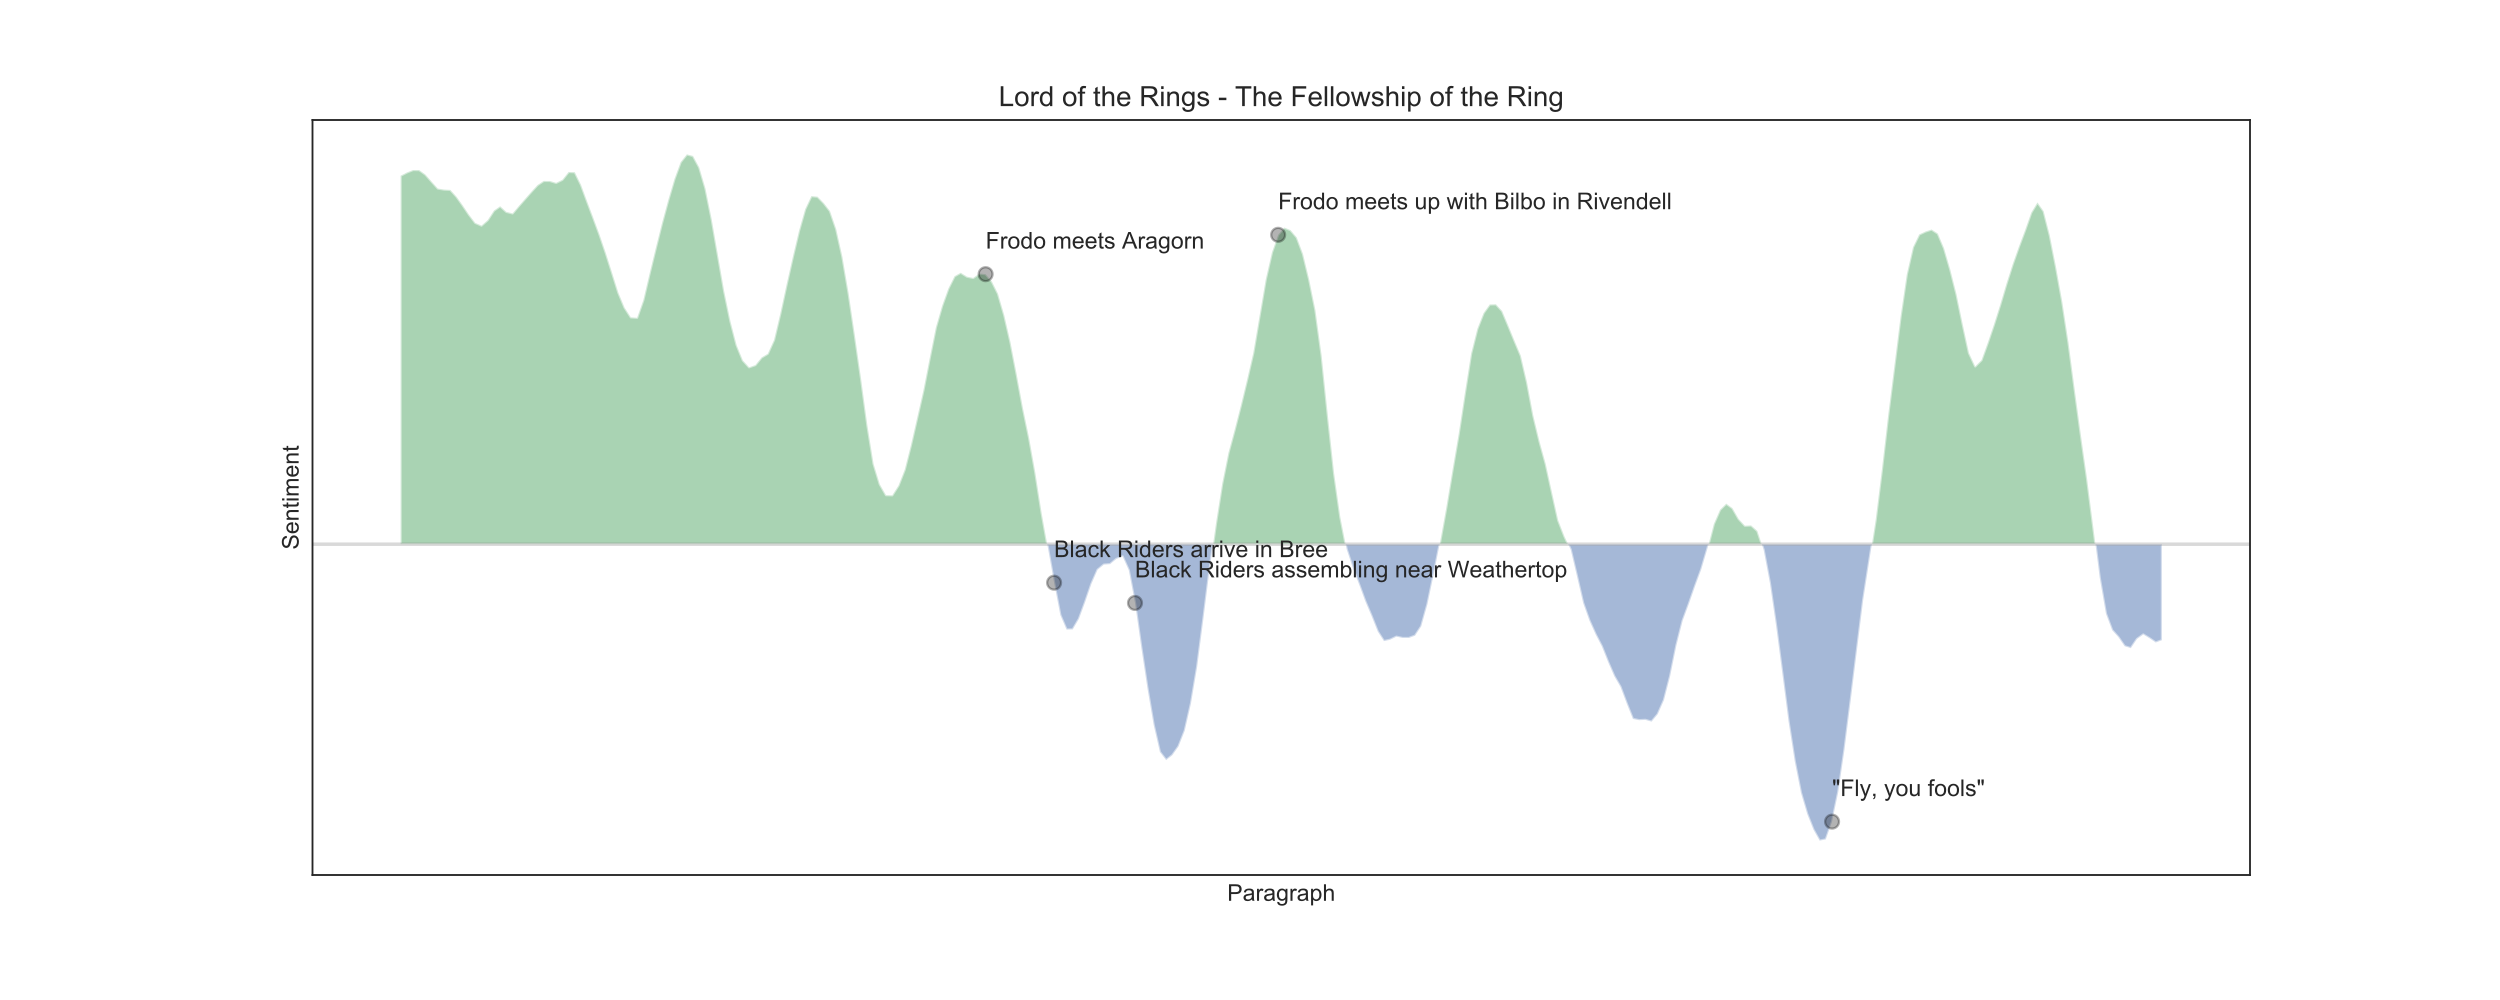 <?xml version="1.0" encoding="utf-8" standalone="no"?>
<!DOCTYPE svg PUBLIC "-//W3C//DTD SVG 1.1//EN"
  "http://www.w3.org/Graphics/SVG/1.1/DTD/svg11.dtd">
<!-- Created with matplotlib (https://matplotlib.org/) -->
<svg height="432pt" version="1.1" viewBox="0 0 1080 432" width="1080pt" xmlns="http://www.w3.org/2000/svg" xmlns:xlink="http://www.w3.org/1999/xlink">
 <defs>
  <style type="text/css">
*{stroke-linecap:butt;stroke-linejoin:round;white-space:pre;}
  </style>
 </defs>
 <g id="figure_1">
  <g id="patch_1">
   <path d="M 0 432 
L 1080 432 
L 1080 0 
L 0 0 
z
" style="fill:#ffffff;"/>
  </g>
  <g id="axes_1">
   <g id="patch_2">
    <path d="M 135 378 
L 972 378 
L 972 51.84 
L 135 51.84 
z
" style="fill:#ffffff;"/>
   </g>
   <g id="matplotlib.axis_1">
    <g id="text_1">
     <!-- Paragraph -->
     <defs>
      <path d="M 7.719 0 
L 7.719 71.578 
L 34.719 71.578 
Q 41.844 71.578 45.609 70.906 
Q 50.875 70.016 54.438 67.547 
Q 58.016 65.094 60.188 60.641 
Q 62.359 56.203 62.359 50.875 
Q 62.359 41.75 56.547 35.422 
Q 50.734 29.109 35.547 29.109 
L 17.188 29.109 
L 17.188 0 
z
M 17.188 37.547 
L 35.688 37.547 
Q 44.875 37.547 48.734 40.969 
Q 52.594 44.391 52.594 50.594 
Q 52.594 55.078 50.312 58.266 
Q 48.047 61.469 44.344 62.5 
Q 41.938 63.141 35.5 63.141 
L 17.188 63.141 
z
" id="ArialMT-80"/>
      <path d="M 40.438 6.391 
Q 35.547 2.25 31.031 0.531 
Q 26.516 -1.172 21.344 -1.172 
Q 12.797 -1.172 8.203 3 
Q 3.609 7.172 3.609 13.672 
Q 3.609 17.484 5.344 20.625 
Q 7.078 23.781 9.891 25.688 
Q 12.703 27.594 16.219 28.562 
Q 18.797 29.25 24.031 29.891 
Q 34.672 31.156 39.703 32.906 
Q 39.75 34.719 39.75 35.203 
Q 39.75 40.578 37.25 42.781 
Q 33.891 45.75 27.25 45.75 
Q 21.047 45.75 18.094 43.578 
Q 15.141 41.406 13.719 35.891 
L 5.125 37.062 
Q 6.297 42.578 8.984 45.969 
Q 11.672 49.359 16.75 51.188 
Q 21.828 53.031 28.516 53.031 
Q 35.156 53.031 39.297 51.469 
Q 43.453 49.906 45.406 47.531 
Q 47.359 45.172 48.141 41.547 
Q 48.578 39.312 48.578 33.453 
L 48.578 21.734 
Q 48.578 9.469 49.141 6.219 
Q 49.703 2.984 51.375 0 
L 42.188 0 
Q 40.828 2.734 40.438 6.391 
z
M 39.703 26.031 
Q 34.906 24.078 25.344 22.703 
Q 19.922 21.922 17.672 20.938 
Q 15.438 19.969 14.203 18.094 
Q 12.984 16.219 12.984 13.922 
Q 12.984 10.406 15.641 8.062 
Q 18.312 5.719 23.438 5.719 
Q 28.516 5.719 32.469 7.938 
Q 36.422 10.156 38.281 14.016 
Q 39.703 17 39.703 22.797 
z
" id="ArialMT-97"/>
      <path d="M 6.5 0 
L 6.5 51.859 
L 14.406 51.859 
L 14.406 44 
Q 17.438 49.516 20 51.266 
Q 22.562 53.031 25.641 53.031 
Q 30.078 53.031 34.672 50.203 
L 31.641 42.047 
Q 28.422 43.953 25.203 43.953 
Q 22.312 43.953 20.016 42.219 
Q 17.719 40.484 16.75 37.406 
Q 15.281 32.719 15.281 27.156 
L 15.281 0 
z
" id="ArialMT-114"/>
      <path d="M 4.984 -4.297 
L 13.531 -5.562 
Q 14.062 -9.516 16.5 -11.328 
Q 19.781 -13.766 25.438 -13.766 
Q 31.547 -13.766 34.859 -11.328 
Q 38.188 -8.891 39.359 -4.5 
Q 40.047 -1.812 39.984 6.781 
Q 34.234 0 25.641 0 
Q 14.938 0 9.078 7.719 
Q 3.219 15.438 3.219 26.219 
Q 3.219 33.641 5.906 39.906 
Q 8.594 46.188 13.688 49.609 
Q 18.797 53.031 25.688 53.031 
Q 34.859 53.031 40.828 45.609 
L 40.828 51.859 
L 48.922 51.859 
L 48.922 7.031 
Q 48.922 -5.078 46.453 -10.125 
Q 44 -15.188 38.641 -18.109 
Q 33.297 -21.047 25.484 -21.047 
Q 16.219 -21.047 10.5 -16.875 
Q 4.781 -12.703 4.984 -4.297 
z
M 12.25 26.859 
Q 12.25 16.656 16.297 11.969 
Q 20.359 7.281 26.469 7.281 
Q 32.516 7.281 36.609 11.938 
Q 40.719 16.609 40.719 26.562 
Q 40.719 36.078 36.5 40.906 
Q 32.281 45.75 26.312 45.75 
Q 20.453 45.75 16.344 40.984 
Q 12.25 36.234 12.25 26.859 
z
" id="ArialMT-103"/>
      <path d="M 6.594 -19.875 
L 6.594 51.859 
L 14.594 51.859 
L 14.594 45.125 
Q 17.438 49.078 21 51.047 
Q 24.562 53.031 29.641 53.031 
Q 36.281 53.031 41.359 49.609 
Q 46.438 46.188 49.016 39.953 
Q 51.609 33.734 51.609 26.312 
Q 51.609 18.359 48.75 11.984 
Q 45.906 5.609 40.453 2.219 
Q 35.016 -1.172 29 -1.172 
Q 24.609 -1.172 21.109 0.688 
Q 17.625 2.547 15.375 5.375 
L 15.375 -19.875 
z
M 14.547 25.641 
Q 14.547 15.625 18.594 10.844 
Q 22.656 6.062 28.422 6.062 
Q 34.281 6.062 38.453 11.016 
Q 42.625 15.969 42.625 26.375 
Q 42.625 36.281 38.547 41.203 
Q 34.469 46.141 28.812 46.141 
Q 23.188 46.141 18.859 40.891 
Q 14.547 35.641 14.547 25.641 
z
" id="ArialMT-112"/>
      <path d="M 6.594 0 
L 6.594 71.578 
L 15.375 71.578 
L 15.375 45.906 
Q 21.531 53.031 30.906 53.031 
Q 36.672 53.031 40.922 50.75 
Q 45.172 48.484 47 44.484 
Q 48.828 40.484 48.828 32.859 
L 48.828 0 
L 40.047 0 
L 40.047 32.859 
Q 40.047 39.453 37.188 42.453 
Q 34.328 45.453 29.109 45.453 
Q 25.203 45.453 21.75 43.422 
Q 18.312 41.406 16.844 37.938 
Q 15.375 34.469 15.375 28.375 
L 15.375 0 
z
" id="ArialMT-104"/>
     </defs>
     <g style="fill:#262626;" transform="translate(530.152 389.158)scale(0.1 -0.1)">
      <use xlink:href="#ArialMT-80"/>
      <use x="66.699" xlink:href="#ArialMT-97"/>
      <use x="122.314" xlink:href="#ArialMT-114"/>
      <use x="155.615" xlink:href="#ArialMT-97"/>
      <use x="211.23" xlink:href="#ArialMT-103"/>
      <use x="266.846" xlink:href="#ArialMT-114"/>
      <use x="300.146" xlink:href="#ArialMT-97"/>
      <use x="355.762" xlink:href="#ArialMT-112"/>
      <use x="411.377" xlink:href="#ArialMT-104"/>
     </g>
    </g>
   </g>
   <g id="matplotlib.axis_2">
    <g id="text_2">
     <!-- Sentiment -->
     <defs>
      <path d="M 4.5 23 
L 13.422 23.781 
Q 14.062 18.406 16.375 14.969 
Q 18.703 11.531 23.578 9.406 
Q 28.469 7.281 34.578 7.281 
Q 39.984 7.281 44.141 8.891 
Q 48.297 10.5 50.312 13.297 
Q 52.344 16.109 52.344 19.438 
Q 52.344 22.797 50.391 25.312 
Q 48.438 27.828 43.953 29.547 
Q 41.062 30.672 31.203 33.031 
Q 21.344 35.406 17.391 37.5 
Q 12.25 40.188 9.734 44.156 
Q 7.234 48.141 7.234 53.078 
Q 7.234 58.5 10.297 63.203 
Q 13.375 67.922 19.281 70.359 
Q 25.203 72.797 32.422 72.797 
Q 40.375 72.797 46.453 70.234 
Q 52.547 67.672 55.812 62.688 
Q 59.078 57.719 59.328 51.422 
L 50.25 50.734 
Q 49.516 57.516 45.281 60.984 
Q 41.062 64.453 32.812 64.453 
Q 24.219 64.453 20.281 61.297 
Q 16.359 58.156 16.359 53.719 
Q 16.359 49.859 19.141 47.359 
Q 21.875 44.875 33.422 42.266 
Q 44.969 39.656 49.266 37.703 
Q 55.516 34.812 58.484 30.391 
Q 61.469 25.984 61.469 20.219 
Q 61.469 14.5 58.203 9.438 
Q 54.938 4.391 48.797 1.578 
Q 42.672 -1.219 35.016 -1.219 
Q 25.297 -1.219 18.719 1.609 
Q 12.156 4.438 8.422 10.125 
Q 4.688 15.828 4.5 23 
z
" id="ArialMT-83"/>
      <path d="M 42.094 16.703 
L 51.172 15.578 
Q 49.031 7.625 43.219 3.219 
Q 37.406 -1.172 28.375 -1.172 
Q 17 -1.172 10.328 5.828 
Q 3.656 12.844 3.656 25.484 
Q 3.656 38.578 10.391 45.797 
Q 17.141 53.031 27.875 53.031 
Q 38.281 53.031 44.875 45.953 
Q 51.469 38.875 51.469 26.031 
Q 51.469 25.25 51.422 23.688 
L 12.75 23.688 
Q 13.234 15.141 17.578 10.594 
Q 21.922 6.062 28.422 6.062 
Q 33.25 6.062 36.672 8.594 
Q 40.094 11.141 42.094 16.703 
z
M 13.234 30.906 
L 42.188 30.906 
Q 41.609 37.453 38.875 40.719 
Q 34.672 45.797 27.984 45.797 
Q 21.922 45.797 17.797 41.75 
Q 13.672 37.703 13.234 30.906 
z
" id="ArialMT-101"/>
      <path d="M 6.594 0 
L 6.594 51.859 
L 14.5 51.859 
L 14.5 44.484 
Q 20.219 53.031 31 53.031 
Q 35.688 53.031 39.625 51.344 
Q 43.562 49.656 45.516 46.922 
Q 47.469 44.188 48.25 40.438 
Q 48.734 37.984 48.734 31.891 
L 48.734 0 
L 39.938 0 
L 39.938 31.547 
Q 39.938 36.922 38.906 39.578 
Q 37.891 42.234 35.281 43.812 
Q 32.672 45.406 29.156 45.406 
Q 23.531 45.406 19.453 41.844 
Q 15.375 38.281 15.375 28.328 
L 15.375 0 
z
" id="ArialMT-110"/>
      <path d="M 25.781 7.859 
L 27.047 0.094 
Q 23.344 -0.688 20.406 -0.688 
Q 15.625 -0.688 12.984 0.828 
Q 10.359 2.344 9.281 4.812 
Q 8.203 7.281 8.203 15.188 
L 8.203 45.016 
L 1.766 45.016 
L 1.766 51.859 
L 8.203 51.859 
L 8.203 64.703 
L 16.938 69.969 
L 16.938 51.859 
L 25.781 51.859 
L 25.781 45.016 
L 16.938 45.016 
L 16.938 14.703 
Q 16.938 10.938 17.406 9.859 
Q 17.875 8.797 18.922 8.156 
Q 19.969 7.516 21.922 7.516 
Q 23.391 7.516 25.781 7.859 
z
" id="ArialMT-116"/>
      <path d="M 6.641 61.469 
L 6.641 71.578 
L 15.438 71.578 
L 15.438 61.469 
z
M 6.641 0 
L 6.641 51.859 
L 15.438 51.859 
L 15.438 0 
z
" id="ArialMT-105"/>
      <path d="M 6.594 0 
L 6.594 51.859 
L 14.453 51.859 
L 14.453 44.578 
Q 16.891 48.391 20.938 50.703 
Q 25 53.031 30.172 53.031 
Q 35.938 53.031 39.625 50.641 
Q 43.312 48.25 44.828 43.953 
Q 50.984 53.031 60.844 53.031 
Q 68.562 53.031 72.703 48.75 
Q 76.859 44.484 76.859 35.594 
L 76.859 0 
L 68.109 0 
L 68.109 32.672 
Q 68.109 37.938 67.25 40.25 
Q 66.406 42.578 64.156 43.984 
Q 61.922 45.406 58.891 45.406 
Q 53.422 45.406 49.797 41.766 
Q 46.188 38.141 46.188 30.125 
L 46.188 0 
L 37.406 0 
L 37.406 33.688 
Q 37.406 39.547 35.25 42.469 
Q 33.109 45.406 28.219 45.406 
Q 24.516 45.406 21.359 43.453 
Q 18.219 41.5 16.797 37.734 
Q 15.375 33.984 15.375 26.906 
L 15.375 0 
z
" id="ArialMT-109"/>
     </defs>
     <g style="fill:#262626;" transform="translate(129.012 237.431)rotate(-90)scale(0.1 -0.1)">
      <use xlink:href="#ArialMT-83"/>
      <use x="66.699" xlink:href="#ArialMT-101"/>
      <use x="122.314" xlink:href="#ArialMT-110"/>
      <use x="177.93" xlink:href="#ArialMT-116"/>
      <use x="205.713" xlink:href="#ArialMT-105"/>
      <use x="227.93" xlink:href="#ArialMT-109"/>
      <use x="311.23" xlink:href="#ArialMT-101"/>
      <use x="366.846" xlink:href="#ArialMT-110"/>
      <use x="422.461" xlink:href="#ArialMT-116"/>
     </g>
    </g>
   </g>
   <g id="PolyCollection_1">
    <path clip-path="url(#p3bbe564b95)" d="M 173.045 235.083 
L 173.045 235.083 
L 175.734 235.083 
L 178.423 235.083 
L 181.112 235.083 
L 183.8 235.083 
L 186.489 235.083 
L 189.178 235.083 
L 191.867 235.083 
L 194.555 235.083 
L 197.244 235.083 
L 199.933 235.083 
L 202.621 235.083 
L 205.31 235.083 
L 207.999 235.083 
L 210.688 235.083 
L 213.376 235.083 
L 216.065 235.083 
L 218.754 235.083 
L 221.442 235.083 
L 224.131 235.083 
L 226.82 235.083 
L 229.509 235.083 
L 232.197 235.083 
L 234.886 235.083 
L 237.575 235.083 
L 240.264 235.083 
L 242.952 235.083 
L 245.641 235.083 
L 248.33 235.083 
L 251.018 235.083 
L 253.707 235.083 
L 256.396 235.083 
L 259.085 235.083 
L 261.773 235.083 
L 264.462 235.083 
L 267.151 235.083 
L 269.84 235.083 
L 272.528 235.083 
L 275.217 235.083 
L 277.906 235.083 
L 280.594 235.083 
L 283.283 235.083 
L 285.972 235.083 
L 288.661 235.083 
L 291.349 235.083 
L 294.038 235.083 
L 296.727 235.083 
L 299.416 235.083 
L 302.104 235.083 
L 304.793 235.083 
L 307.482 235.083 
L 310.17 235.083 
L 312.859 235.083 
L 315.548 235.083 
L 318.237 235.083 
L 320.925 235.083 
L 323.614 235.083 
L 326.303 235.083 
L 328.991 235.083 
L 331.68 235.083 
L 334.369 235.083 
L 337.058 235.083 
L 339.746 235.083 
L 342.435 235.083 
L 345.124 235.083 
L 347.813 235.083 
L 350.501 235.083 
L 353.19 235.083 
L 355.879 235.083 
L 358.567 235.083 
L 361.256 235.083 
L 363.945 235.083 
L 366.634 235.083 
L 369.322 235.083 
L 372.011 235.083 
L 374.7 235.083 
L 377.389 235.083 
L 380.077 235.083 
L 382.766 235.083 
L 385.455 235.083 
L 388.143 235.083 
L 390.832 235.083 
L 393.521 235.083 
L 396.21 235.083 
L 398.898 235.083 
L 401.587 235.083 
L 404.276 235.083 
L 406.965 235.083 
L 409.653 235.083 
L 412.342 235.083 
L 415.031 235.083 
L 417.719 235.083 
L 420.408 235.083 
L 423.097 235.083 
L 425.786 235.083 
L 428.474 235.083 
L 431.163 235.083 
L 433.852 235.083 
L 436.54 235.083 
L 439.229 235.083 
L 441.918 235.083 
L 444.607 235.083 
L 447.295 235.083 
L 449.984 235.083 
L 452.411 235.083 
L 449.984 221.511 
L 447.295 204.311 
L 444.607 189.273 
L 441.918 176.291 
L 439.229 161.751 
L 436.54 147.838 
L 433.852 136.175 
L 431.163 126.915 
L 428.474 121.559 
L 425.786 118.439 
L 423.097 118.125 
L 420.408 120.059 
L 417.719 119.486 
L 415.031 117.798 
L 412.342 119.326 
L 409.653 124.699 
L 406.965 132.164 
L 404.276 141.479 
L 401.587 154.867 
L 398.898 168.634 
L 396.21 180.485 
L 393.521 192.264 
L 390.832 202.883 
L 388.143 209.746 
L 385.455 213.97 
L 382.766 213.898 
L 380.077 209.205 
L 377.389 200.382 
L 374.7 183.604 
L 372.011 163.736 
L 369.322 144.926 
L 366.634 126.791 
L 363.945 111.014 
L 361.256 98.975 
L 358.567 91.158 
L 355.879 87.701 
L 353.19 84.951 
L 350.501 84.704 
L 347.813 90.382 
L 345.124 99.855 
L 342.435 111.215 
L 339.746 123.136 
L 337.058 135.556 
L 334.369 146.865 
L 331.68 152.801 
L 328.991 154.414 
L 326.303 157.707 
L 323.614 158.65 
L 320.925 155.691 
L 318.237 149.102 
L 315.548 138.733 
L 312.859 125.809 
L 310.17 110.294 
L 307.482 94.803 
L 304.793 81.524 
L 302.104 72.36 
L 299.416 67.394 
L 296.727 66.665 
L 294.038 70.031 
L 291.349 77.335 
L 288.661 86.466 
L 285.972 96.409 
L 283.283 107.173 
L 280.594 118.214 
L 277.906 129.66 
L 275.217 137.27 
L 272.528 137.071 
L 269.84 132.912 
L 267.151 126.466 
L 264.462 117.91 
L 261.773 109.465 
L 259.085 101.569 
L 256.396 94.288 
L 253.707 87.159 
L 251.018 79.878 
L 248.33 74.383 
L 245.641 74.281 
L 242.952 77.641 
L 240.264 78.978 
L 237.575 78.166 
L 234.886 78.143 
L 232.197 79.935 
L 229.509 82.866 
L 226.82 85.914 
L 224.131 88.98 
L 221.442 92.183 
L 218.754 91.515 
L 216.065 89.085 
L 213.376 90.965 
L 210.688 95.066 
L 207.999 97.453 
L 205.31 96.262 
L 202.621 92.743 
L 199.933 88.748 
L 197.244 84.982 
L 194.555 82.02 
L 191.867 81.877 
L 189.178 81.441 
L 186.489 78.469 
L 183.8 75.402 
L 181.112 73.455 
L 178.423 73.436 
L 175.734 74.515 
L 173.045 75.911 
z
" style="fill:#55a868;fill-opacity:0.5;stroke:#ffffff;stroke-opacity:0.5;"/>
    <path clip-path="url(#p3bbe564b95)" d="M 524.054 235.083 
L 525.268 235.083 
L 527.957 235.083 
L 530.646 235.083 
L 533.335 235.083 
L 536.023 235.083 
L 538.712 235.083 
L 541.401 235.083 
L 544.089 235.083 
L 546.778 235.083 
L 549.467 235.083 
L 552.156 235.083 
L 554.844 235.083 
L 557.533 235.083 
L 560.222 235.083 
L 562.911 235.083 
L 565.599 235.083 
L 568.288 235.083 
L 570.977 235.083 
L 573.665 235.083 
L 576.354 235.083 
L 579.043 235.083 
L 581.311 235.083 
L 579.043 223.463 
L 576.354 204.499 
L 573.665 179.758 
L 570.977 153.708 
L 568.288 134.065 
L 565.599 120.859 
L 562.911 109.726 
L 560.222 102.585 
L 557.533 99.422 
L 554.844 98.286 
L 552.156 101.434 
L 549.467 109.042 
L 546.778 120.779 
L 544.089 136.618 
L 541.401 152.482 
L 538.712 164.107 
L 536.023 175.247 
L 533.335 185.763 
L 530.646 195.709 
L 527.957 209.042 
L 525.268 226.282 
z
" style="fill:#55a868;fill-opacity:0.5;stroke:#ffffff;stroke-opacity:0.5;"/>
    <path clip-path="url(#p3bbe564b95)" d="M 621.938 235.083 
L 622.062 235.083 
L 624.751 235.083 
L 627.44 235.083 
L 630.129 235.083 
L 632.817 235.083 
L 635.506 235.083 
L 638.195 235.083 
L 640.884 235.083 
L 643.572 235.083 
L 646.261 235.083 
L 648.95 235.083 
L 651.638 235.083 
L 654.327 235.083 
L 657.016 235.083 
L 659.705 235.083 
L 662.393 235.083 
L 665.082 235.083 
L 667.771 235.083 
L 670.46 235.083 
L 673.148 235.083 
L 675.837 235.083 
L 677.43 235.083 
L 675.837 231.69 
L 673.148 224.784 
L 670.46 212.682 
L 667.771 200.43 
L 665.082 190.677 
L 662.393 179.501 
L 659.705 165.225 
L 657.016 153.687 
L 654.327 147.307 
L 651.638 140.774 
L 648.95 134.385 
L 646.261 131.438 
L 643.572 131.511 
L 640.884 135.252 
L 638.195 142.07 
L 635.506 152.797 
L 632.817 169.792 
L 630.129 187.516 
L 627.44 203.258 
L 624.751 219.499 
L 622.062 234.452 
z
" style="fill:#55a868;fill-opacity:0.5;stroke:#ffffff;stroke-opacity:0.5;"/>
    <path clip-path="url(#p3bbe564b95)" d="M 738.114 235.083 
L 740.366 235.083 
L 743.055 235.083 
L 745.744 235.083 
L 748.433 235.083 
L 751.121 235.083 
L 753.81 235.083 
L 756.499 235.083 
L 759.187 235.083 
L 761.075 235.083 
L 759.187 229.364 
L 756.499 226.979 
L 753.81 227.095 
L 751.121 224.196 
L 748.433 219.527 
L 745.744 217.552 
L 743.055 220.206 
L 740.366 226.348 
z
" style="fill:#55a868;fill-opacity:0.5;stroke:#ffffff;stroke-opacity:0.5;"/>
    <path clip-path="url(#p3bbe564b95)" d="M 808.654 235.083 
L 810.273 235.083 
L 812.962 235.083 
L 815.651 235.083 
L 818.339 235.083 
L 821.028 235.083 
L 823.717 235.083 
L 826.406 235.083 
L 829.094 235.083 
L 831.783 235.083 
L 834.472 235.083 
L 837.16 235.083 
L 839.849 235.083 
L 842.538 235.083 
L 845.227 235.083 
L 847.915 235.083 
L 850.604 235.083 
L 853.293 235.083 
L 855.982 235.083 
L 858.67 235.083 
L 861.359 235.083 
L 864.048 235.083 
L 866.736 235.083 
L 869.425 235.083 
L 872.114 235.083 
L 874.803 235.083 
L 877.491 235.083 
L 880.18 235.083 
L 882.869 235.083 
L 885.558 235.083 
L 888.246 235.083 
L 890.935 235.083 
L 893.624 235.083 
L 896.312 235.083 
L 899.001 235.083 
L 901.69 235.083 
L 904.379 235.083 
L 905.234 235.083 
L 904.379 228.321 
L 901.69 207.286 
L 899.001 188.274 
L 896.312 168.468 
L 893.624 148.137 
L 890.935 130.468 
L 888.246 115.504 
L 885.558 101.832 
L 882.869 91.244 
L 880.18 87.433 
L 877.491 91.855 
L 874.803 99.492 
L 872.114 106.659 
L 869.425 114.248 
L 866.736 122.678 
L 864.048 131.74 
L 861.359 140.217 
L 858.67 148.158 
L 855.982 155.589 
L 853.293 158.276 
L 850.604 152.501 
L 847.915 140.133 
L 845.227 127.111 
L 842.538 116.48 
L 839.849 107.244 
L 837.16 100.902 
L 834.472 99.143 
L 831.783 100.007 
L 829.094 101.278 
L 826.406 106.797 
L 823.717 118.566 
L 821.028 136.853 
L 818.339 158.214 
L 815.651 179.626 
L 812.962 202.942 
L 810.273 224.639 
z
" style="fill:#55a868;fill-opacity:0.5;stroke:#ffffff;stroke-opacity:0.5;"/>
   </g>
   <g id="PolyCollection_2">
    <path clip-path="url(#p3bbe564b95)" d="M 452.411 235.083 
L 452.673 235.083 
L 455.362 235.083 
L 458.05 235.083 
L 460.739 235.083 
L 463.428 235.083 
L 466.116 235.083 
L 468.805 235.083 
L 471.494 235.083 
L 474.183 235.083 
L 476.871 235.083 
L 479.56 235.083 
L 482.249 235.083 
L 484.938 235.083 
L 487.626 235.083 
L 490.315 235.083 
L 493.004 235.083 
L 495.692 235.083 
L 498.381 235.083 
L 501.07 235.083 
L 503.759 235.083 
L 506.447 235.083 
L 509.136 235.083 
L 511.825 235.083 
L 514.513 235.083 
L 517.202 235.083 
L 519.891 235.083 
L 522.58 235.083 
L 524.054 235.083 
L 522.58 245.766 
L 519.891 267.254 
L 517.202 287.954 
L 514.513 303.89 
L 511.825 315.659 
L 509.136 322.46 
L 506.447 326.264 
L 503.759 328.381 
L 501.07 324.88 
L 498.381 313.213 
L 495.692 297.376 
L 493.004 279.519 
L 490.315 260.476 
L 487.626 246.343 
L 484.938 240.365 
L 482.249 241.492 
L 479.56 243.723 
L 476.871 243.925 
L 474.183 246.123 
L 471.494 252.255 
L 468.805 260.074 
L 466.116 267.354 
L 463.428 271.923 
L 460.739 271.987 
L 458.05 265.709 
L 455.362 251.72 
L 452.673 236.545 
z
" style="fill:#4c72b0;fill-opacity:0.5;stroke:#ffffff;stroke-opacity:0.5;"/>
    <path clip-path="url(#p3bbe564b95)" d="M 581.311 235.083 
L 581.732 235.083 
L 584.42 235.083 
L 587.109 235.083 
L 589.798 235.083 
L 592.487 235.083 
L 595.175 235.083 
L 597.864 235.083 
L 600.553 235.083 
L 603.241 235.083 
L 605.93 235.083 
L 608.619 235.083 
L 611.308 235.083 
L 613.996 235.083 
L 616.685 235.083 
L 619.374 235.083 
L 621.938 235.083 
L 619.374 248.088 
L 616.685 260.964 
L 613.996 270.552 
L 611.308 274.628 
L 608.619 275.616 
L 605.93 275.625 
L 603.241 275.056 
L 600.553 276.37 
L 597.864 276.969 
L 595.175 272.819 
L 592.487 266.076 
L 589.798 259.767 
L 587.109 252.432 
L 584.42 245.359 
L 581.732 237.236 
z
" style="fill:#4c72b0;fill-opacity:0.5;stroke:#ffffff;stroke-opacity:0.5;"/>
    <path clip-path="url(#p3bbe564b95)" d="M 677.43 235.083 
L 678.526 235.083 
L 681.214 235.083 
L 683.903 235.083 
L 686.592 235.083 
L 689.281 235.083 
L 691.969 235.083 
L 694.658 235.083 
L 697.347 235.083 
L 700.035 235.083 
L 702.724 235.083 
L 705.413 235.083 
L 708.102 235.083 
L 710.79 235.083 
L 713.479 235.083 
L 716.168 235.083 
L 718.857 235.083 
L 721.545 235.083 
L 724.234 235.083 
L 726.923 235.083 
L 729.611 235.083 
L 732.3 235.083 
L 734.989 235.083 
L 737.678 235.083 
L 738.114 235.083 
L 737.678 236.778 
L 734.989 245.885 
L 732.3 253.195 
L 729.611 260.87 
L 726.923 268.15 
L 724.234 278.761 
L 721.545 291.972 
L 718.857 302.43 
L 716.168 308.521 
L 713.479 311.764 
L 710.79 310.995 
L 708.102 311.131 
L 705.413 310.593 
L 702.724 303.893 
L 700.035 296.739 
L 697.347 292.111 
L 694.658 285.934 
L 691.969 279.207 
L 689.281 274.045 
L 686.592 268.045 
L 683.903 260.486 
L 681.214 248.816 
L 678.526 237.418 
z
" style="fill:#4c72b0;fill-opacity:0.5;stroke:#ffffff;stroke-opacity:0.5;"/>
    <path clip-path="url(#p3bbe564b95)" d="M 761.075 235.083 
L 761.876 235.083 
L 764.565 235.083 
L 767.254 235.083 
L 769.942 235.083 
L 772.631 235.083 
L 775.32 235.083 
L 778.009 235.083 
L 780.697 235.083 
L 783.386 235.083 
L 786.075 235.083 
L 788.763 235.083 
L 791.452 235.083 
L 794.141 235.083 
L 796.83 235.083 
L 799.518 235.083 
L 802.207 235.083 
L 804.896 235.083 
L 807.584 235.083 
L 808.654 235.083 
L 807.584 241.986 
L 804.896 259.31 
L 802.207 280.866 
L 799.518 302.616 
L 796.83 323.838 
L 794.141 342.141 
L 791.452 354.948 
L 788.763 362.623 
L 786.075 363.175 
L 783.386 358.402 
L 780.697 351.623 
L 778.009 342.523 
L 775.32 328.904 
L 772.631 311.62 
L 769.942 290.802 
L 767.254 270.255 
L 764.565 251.777 
L 761.876 237.512 
z
" style="fill:#4c72b0;fill-opacity:0.5;stroke:#ffffff;stroke-opacity:0.5;"/>
    <path clip-path="url(#p3bbe564b95)" d="M 905.234 235.083 
L 907.067 235.083 
L 909.756 235.083 
L 912.445 235.083 
L 915.133 235.083 
L 917.822 235.083 
L 920.511 235.083 
L 923.2 235.083 
L 925.888 235.083 
L 928.577 235.083 
L 931.266 235.083 
L 933.955 235.083 
L 933.955 235.083 
L 933.955 276.574 
L 931.266 277.58 
L 928.577 275.739 
L 925.888 274.103 
L 923.2 276.055 
L 920.511 280.033 
L 917.822 279.171 
L 915.133 275.256 
L 912.445 272.258 
L 909.756 265.107 
L 907.067 249.573 
z
" style="fill:#4c72b0;fill-opacity:0.5;stroke:#ffffff;stroke-opacity:0.5;"/>
   </g>
   <g id="PathCollection_1">
    <defs>
     <path d="M 0 3 
C 0.796 3 1.559 2.684 2.121 2.121 
C 2.684 1.559 3 0.796 3 0 
C 3 -0.796 2.684 -1.559 2.121 -2.121 
C 1.559 -2.684 0.796 -3 0 -3 
C -0.796 -3 -1.559 -2.684 -2.121 -2.121 
C -2.684 -1.559 -3 -0.796 -3 0 
C -3 0.796 -2.684 1.559 -2.121 2.121 
C -1.559 2.684 -0.796 3 0 3 
z
" id="m9e49a83c06" style="stroke:#000000;stroke-opacity:0.3;"/>
    </defs>
    <g clip-path="url(#p3bbe564b95)">
     <use style="fill-opacity:0.3;stroke:#000000;stroke-opacity:0.3;" x="425.786" xlink:href="#m9e49a83c06" y="118.439"/>
    </g>
   </g>
   <g id="PathCollection_2">
    <g clip-path="url(#p3bbe564b95)">
     <use style="fill-opacity:0.3;stroke:#000000;stroke-opacity:0.3;" x="455.362" xlink:href="#m9e49a83c06" y="251.72"/>
    </g>
   </g>
   <g id="PathCollection_3">
    <g clip-path="url(#p3bbe564b95)">
     <use style="fill-opacity:0.3;stroke:#000000;stroke-opacity:0.3;" x="490.315" xlink:href="#m9e49a83c06" y="260.476"/>
    </g>
   </g>
   <g id="PathCollection_4">
    <g clip-path="url(#p3bbe564b95)">
     <use style="fill-opacity:0.3;stroke:#000000;stroke-opacity:0.3;" x="552.156" xlink:href="#m9e49a83c06" y="101.434"/>
    </g>
   </g>
   <g id="PathCollection_5">
    <g clip-path="url(#p3bbe564b95)">
     <use style="fill-opacity:0.3;stroke:#000000;stroke-opacity:0.3;" x="791.452" xlink:href="#m9e49a83c06" y="354.948"/>
    </g>
   </g>
   <g id="line2d_1">
    <path clip-path="url(#p3bbe564b95)" d="M 135 235.083 
L 972 235.083 
" style="fill:none;stroke:#808080;stroke-linecap:round;stroke-opacity:0.3;stroke-width:1.5;"/>
   </g>
   <g id="patch_3">
    <path d="M 135 378 
L 135 51.84 
" style="fill:none;stroke:#262626;stroke-linecap:square;stroke-linejoin:miter;stroke-width:0.8;"/>
   </g>
   <g id="patch_4">
    <path d="M 972 378 
L 972 51.84 
" style="fill:none;stroke:#262626;stroke-linecap:square;stroke-linejoin:miter;stroke-width:0.8;"/>
   </g>
   <g id="patch_5">
    <path d="M 135 378 
L 972 378 
" style="fill:none;stroke:#262626;stroke-linecap:square;stroke-linejoin:miter;stroke-width:0.8;"/>
   </g>
   <g id="patch_6">
    <path d="M 135 51.84 
L 972 51.84 
" style="fill:none;stroke:#262626;stroke-linecap:square;stroke-linejoin:miter;stroke-width:0.8;"/>
   </g>
   <g id="text_3">
    <!-- Frodo meets Aragorn -->
    <defs>
     <path d="M 8.203 0 
L 8.203 71.578 
L 56.5 71.578 
L 56.5 63.141 
L 17.672 63.141 
L 17.672 40.969 
L 51.266 40.969 
L 51.266 32.516 
L 17.672 32.516 
L 17.672 0 
z
" id="ArialMT-70"/>
     <path d="M 3.328 25.922 
Q 3.328 40.328 11.328 47.266 
Q 18.016 53.031 27.641 53.031 
Q 38.328 53.031 45.109 46.016 
Q 51.906 39.016 51.906 26.656 
Q 51.906 16.656 48.906 10.906 
Q 45.906 5.172 40.156 2 
Q 34.422 -1.172 27.641 -1.172 
Q 16.75 -1.172 10.031 5.812 
Q 3.328 12.797 3.328 25.922 
z
M 12.359 25.922 
Q 12.359 15.969 16.703 11.016 
Q 21.047 6.062 27.641 6.062 
Q 34.188 6.062 38.531 11.031 
Q 42.875 16.016 42.875 26.219 
Q 42.875 35.844 38.5 40.797 
Q 34.125 45.75 27.641 45.75 
Q 21.047 45.75 16.703 40.812 
Q 12.359 35.891 12.359 25.922 
z
" id="ArialMT-111"/>
     <path d="M 40.234 0 
L 40.234 6.547 
Q 35.297 -1.172 25.734 -1.172 
Q 19.531 -1.172 14.328 2.25 
Q 9.125 5.672 6.266 11.797 
Q 3.422 17.922 3.422 25.875 
Q 3.422 33.641 6 39.969 
Q 8.594 46.297 13.766 49.656 
Q 18.953 53.031 25.344 53.031 
Q 30.031 53.031 33.688 51.047 
Q 37.359 49.078 39.656 45.906 
L 39.656 71.578 
L 48.391 71.578 
L 48.391 0 
z
M 12.453 25.875 
Q 12.453 15.922 16.641 10.984 
Q 20.844 6.062 26.562 6.062 
Q 32.328 6.062 36.344 10.766 
Q 40.375 15.484 40.375 25.141 
Q 40.375 35.797 36.266 40.766 
Q 32.172 45.75 26.172 45.75 
Q 20.312 45.75 16.375 40.969 
Q 12.453 36.188 12.453 25.875 
z
" id="ArialMT-100"/>
     <path id="ArialMT-32"/>
     <path d="M 3.078 15.484 
L 11.766 16.844 
Q 12.5 11.625 15.844 8.844 
Q 19.188 6.062 25.203 6.062 
Q 31.25 6.062 34.172 8.516 
Q 37.109 10.984 37.109 14.312 
Q 37.109 17.281 34.516 19 
Q 32.719 20.172 25.531 21.969 
Q 15.875 24.422 12.141 26.203 
Q 8.406 27.984 6.469 31.125 
Q 4.547 34.281 4.547 38.094 
Q 4.547 41.547 6.125 44.5 
Q 7.719 47.469 10.453 49.422 
Q 12.5 50.922 16.031 51.969 
Q 19.578 53.031 23.641 53.031 
Q 29.734 53.031 34.344 51.266 
Q 38.969 49.516 41.156 46.5 
Q 43.359 43.5 44.188 38.484 
L 35.594 37.312 
Q 35.016 41.312 32.203 43.547 
Q 29.391 45.797 24.266 45.797 
Q 18.219 45.797 15.625 43.797 
Q 13.031 41.797 13.031 39.109 
Q 13.031 37.406 14.109 36.031 
Q 15.188 34.625 17.484 33.688 
Q 18.797 33.203 25.25 31.453 
Q 34.578 28.953 38.25 27.359 
Q 41.938 25.781 44.031 22.75 
Q 46.141 19.734 46.141 15.234 
Q 46.141 10.844 43.578 6.953 
Q 41.016 3.078 36.172 0.953 
Q 31.344 -1.172 25.25 -1.172 
Q 15.141 -1.172 9.844 3.031 
Q 4.547 7.234 3.078 15.484 
z
" id="ArialMT-115"/>
     <path d="M -0.141 0 
L 27.344 71.578 
L 37.547 71.578 
L 66.844 0 
L 56.062 0 
L 47.703 21.688 
L 17.781 21.688 
L 9.906 0 
z
M 20.516 29.391 
L 44.781 29.391 
L 37.312 49.219 
Q 33.891 58.25 32.234 64.062 
Q 30.859 57.172 28.375 50.391 
z
" id="ArialMT-65"/>
    </defs>
    <g style="fill:#262626;" transform="translate(425.786 107.388)scale(0.1 -0.1)">
     <use xlink:href="#ArialMT-70"/>
     <use x="61.084" xlink:href="#ArialMT-114"/>
     <use x="94.385" xlink:href="#ArialMT-111"/>
     <use x="150" xlink:href="#ArialMT-100"/>
     <use x="205.615" xlink:href="#ArialMT-111"/>
     <use x="261.23" xlink:href="#ArialMT-32"/>
     <use x="289.014" xlink:href="#ArialMT-109"/>
     <use x="372.314" xlink:href="#ArialMT-101"/>
     <use x="427.93" xlink:href="#ArialMT-101"/>
     <use x="483.545" xlink:href="#ArialMT-116"/>
     <use x="511.328" xlink:href="#ArialMT-115"/>
     <use x="561.328" xlink:href="#ArialMT-32"/>
     <use x="589.033" xlink:href="#ArialMT-65"/>
     <use x="655.732" xlink:href="#ArialMT-114"/>
     <use x="689.033" xlink:href="#ArialMT-97"/>
     <use x="744.648" xlink:href="#ArialMT-103"/>
     <use x="800.264" xlink:href="#ArialMT-111"/>
     <use x="855.879" xlink:href="#ArialMT-114"/>
     <use x="889.18" xlink:href="#ArialMT-110"/>
    </g>
   </g>
   <g id="text_4">
    <!-- Black Riders arrive in Bree -->
    <defs>
     <path d="M 7.328 0 
L 7.328 71.578 
L 34.188 71.578 
Q 42.391 71.578 47.344 69.406 
Q 52.297 67.234 55.094 62.719 
Q 57.906 58.203 57.906 53.266 
Q 57.906 48.688 55.422 44.625 
Q 52.938 40.578 47.906 38.094 
Q 54.391 36.188 57.875 31.594 
Q 61.375 27 61.375 20.75 
Q 61.375 15.719 59.25 11.391 
Q 57.125 7.078 54 4.734 
Q 50.875 2.391 46.156 1.188 
Q 41.453 0 34.625 0 
z
M 16.797 41.5 
L 32.281 41.5 
Q 38.578 41.5 41.312 42.328 
Q 44.922 43.406 46.75 45.891 
Q 48.578 48.391 48.578 52.156 
Q 48.578 55.719 46.875 58.422 
Q 45.172 61.141 41.984 62.141 
Q 38.812 63.141 31.109 63.141 
L 16.797 63.141 
z
M 16.797 8.453 
L 34.625 8.453 
Q 39.203 8.453 41.062 8.797 
Q 44.344 9.375 46.531 10.734 
Q 48.734 12.109 50.141 14.719 
Q 51.562 17.328 51.562 20.75 
Q 51.562 24.75 49.516 27.703 
Q 47.469 30.672 43.828 31.859 
Q 40.188 33.062 33.344 33.062 
L 16.797 33.062 
z
" id="ArialMT-66"/>
     <path d="M 6.391 0 
L 6.391 71.578 
L 15.188 71.578 
L 15.188 0 
z
" id="ArialMT-108"/>
     <path d="M 40.438 19 
L 49.078 17.875 
Q 47.656 8.938 41.812 3.875 
Q 35.984 -1.172 27.484 -1.172 
Q 16.844 -1.172 10.375 5.781 
Q 3.906 12.75 3.906 25.734 
Q 3.906 34.125 6.688 40.422 
Q 9.469 46.734 15.156 49.875 
Q 20.844 53.031 27.547 53.031 
Q 35.984 53.031 41.359 48.75 
Q 46.734 44.484 48.25 36.625 
L 39.703 35.297 
Q 38.484 40.531 35.375 43.156 
Q 32.281 45.797 27.875 45.797 
Q 21.234 45.797 17.078 41.031 
Q 12.938 36.281 12.938 25.984 
Q 12.938 15.531 16.938 10.797 
Q 20.953 6.062 27.391 6.062 
Q 32.562 6.062 36.031 9.234 
Q 39.5 12.406 40.438 19 
z
" id="ArialMT-99"/>
     <path d="M 6.641 0 
L 6.641 71.578 
L 15.438 71.578 
L 15.438 30.766 
L 36.234 51.859 
L 47.609 51.859 
L 27.781 32.625 
L 49.609 0 
L 38.766 0 
L 21.625 26.516 
L 15.438 20.562 
L 15.438 0 
z
" id="ArialMT-107"/>
     <path d="M 7.859 0 
L 7.859 71.578 
L 39.594 71.578 
Q 49.172 71.578 54.141 69.641 
Q 59.125 67.719 62.109 62.828 
Q 65.094 57.953 65.094 52.047 
Q 65.094 44.438 60.156 39.203 
Q 55.219 33.984 44.922 32.562 
Q 48.688 30.766 50.641 29 
Q 54.781 25.203 58.5 19.484 
L 70.953 0 
L 59.031 0 
L 49.562 14.891 
Q 45.406 21.344 42.719 24.75 
Q 40.047 28.172 37.922 29.531 
Q 35.797 30.906 33.594 31.453 
Q 31.984 31.781 28.328 31.781 
L 17.328 31.781 
L 17.328 0 
z
M 17.328 39.984 
L 37.703 39.984 
Q 44.188 39.984 47.844 41.328 
Q 51.516 42.672 53.422 45.625 
Q 55.328 48.578 55.328 52.047 
Q 55.328 57.125 51.641 60.391 
Q 47.953 63.672 39.984 63.672 
L 17.328 63.672 
z
" id="ArialMT-82"/>
     <path d="M 21 0 
L 1.266 51.859 
L 10.547 51.859 
L 21.688 20.797 
Q 23.484 15.766 25 10.359 
Q 26.172 14.453 28.266 20.219 
L 39.797 51.859 
L 48.828 51.859 
L 29.203 0 
z
" id="ArialMT-118"/>
    </defs>
    <g style="fill:#262626;" transform="translate(455.362 240.668)scale(0.1 -0.1)">
     <use xlink:href="#ArialMT-66"/>
     <use x="66.699" xlink:href="#ArialMT-108"/>
     <use x="88.916" xlink:href="#ArialMT-97"/>
     <use x="144.531" xlink:href="#ArialMT-99"/>
     <use x="194.531" xlink:href="#ArialMT-107"/>
     <use x="244.531" xlink:href="#ArialMT-32"/>
     <use x="272.314" xlink:href="#ArialMT-82"/>
     <use x="344.531" xlink:href="#ArialMT-105"/>
     <use x="366.748" xlink:href="#ArialMT-100"/>
     <use x="422.363" xlink:href="#ArialMT-101"/>
     <use x="477.979" xlink:href="#ArialMT-114"/>
     <use x="511.279" xlink:href="#ArialMT-115"/>
     <use x="561.279" xlink:href="#ArialMT-32"/>
     <use x="589.062" xlink:href="#ArialMT-97"/>
     <use x="644.678" xlink:href="#ArialMT-114"/>
     <use x="677.979" xlink:href="#ArialMT-114"/>
     <use x="711.279" xlink:href="#ArialMT-105"/>
     <use x="733.496" xlink:href="#ArialMT-118"/>
     <use x="783.496" xlink:href="#ArialMT-101"/>
     <use x="839.111" xlink:href="#ArialMT-32"/>
     <use x="866.895" xlink:href="#ArialMT-105"/>
     <use x="889.111" xlink:href="#ArialMT-110"/>
     <use x="944.727" xlink:href="#ArialMT-32"/>
     <use x="972.51" xlink:href="#ArialMT-66"/>
     <use x="1039.209" xlink:href="#ArialMT-114"/>
     <use x="1072.51" xlink:href="#ArialMT-101"/>
     <use x="1128.125" xlink:href="#ArialMT-101"/>
    </g>
   </g>
   <g id="text_5">
    <!-- Black Riders assembling near Weathertop -->
    <defs>
     <path d="M 14.703 0 
L 6.547 0 
L 6.547 71.578 
L 15.328 71.578 
L 15.328 46.047 
Q 20.906 53.031 29.547 53.031 
Q 34.328 53.031 38.594 51.094 
Q 42.875 49.172 45.625 45.672 
Q 48.391 42.188 49.953 37.25 
Q 51.516 32.328 51.516 26.703 
Q 51.516 13.375 44.922 6.094 
Q 38.328 -1.172 29.109 -1.172 
Q 19.922 -1.172 14.703 6.5 
z
M 14.594 26.312 
Q 14.594 17 17.141 12.844 
Q 21.297 6.062 28.375 6.062 
Q 34.125 6.062 38.328 11.062 
Q 42.531 16.062 42.531 25.984 
Q 42.531 36.141 38.5 40.969 
Q 34.469 45.797 28.766 45.797 
Q 23 45.797 18.797 40.797 
Q 14.594 35.797 14.594 26.312 
z
" id="ArialMT-98"/>
     <path d="M 20.219 0 
L 1.219 71.578 
L 10.938 71.578 
L 21.828 24.656 
Q 23.578 17.281 24.859 10.016 
Q 27.594 21.484 28.078 23.25 
L 41.703 71.578 
L 53.125 71.578 
L 63.375 35.359 
Q 67.234 21.875 68.953 10.016 
Q 70.312 16.797 72.516 25.594 
L 83.734 71.578 
L 93.266 71.578 
L 73.641 0 
L 64.5 0 
L 49.422 54.547 
Q 47.516 61.375 47.172 62.938 
Q 46.047 58.016 45.062 54.547 
L 29.891 0 
z
" id="ArialMT-87"/>
    </defs>
    <g style="fill:#262626;" transform="translate(490.315 249.425)scale(0.1 -0.1)">
     <use xlink:href="#ArialMT-66"/>
     <use x="66.699" xlink:href="#ArialMT-108"/>
     <use x="88.916" xlink:href="#ArialMT-97"/>
     <use x="144.531" xlink:href="#ArialMT-99"/>
     <use x="194.531" xlink:href="#ArialMT-107"/>
     <use x="244.531" xlink:href="#ArialMT-32"/>
     <use x="272.314" xlink:href="#ArialMT-82"/>
     <use x="344.531" xlink:href="#ArialMT-105"/>
     <use x="366.748" xlink:href="#ArialMT-100"/>
     <use x="422.363" xlink:href="#ArialMT-101"/>
     <use x="477.979" xlink:href="#ArialMT-114"/>
     <use x="511.279" xlink:href="#ArialMT-115"/>
     <use x="561.279" xlink:href="#ArialMT-32"/>
     <use x="589.062" xlink:href="#ArialMT-97"/>
     <use x="644.678" xlink:href="#ArialMT-115"/>
     <use x="694.678" xlink:href="#ArialMT-115"/>
     <use x="744.678" xlink:href="#ArialMT-101"/>
     <use x="800.293" xlink:href="#ArialMT-109"/>
     <use x="883.594" xlink:href="#ArialMT-98"/>
     <use x="939.209" xlink:href="#ArialMT-108"/>
     <use x="961.426" xlink:href="#ArialMT-105"/>
     <use x="983.643" xlink:href="#ArialMT-110"/>
     <use x="1039.258" xlink:href="#ArialMT-103"/>
     <use x="1094.873" xlink:href="#ArialMT-32"/>
     <use x="1122.656" xlink:href="#ArialMT-110"/>
     <use x="1178.271" xlink:href="#ArialMT-101"/>
     <use x="1233.887" xlink:href="#ArialMT-97"/>
     <use x="1289.502" xlink:href="#ArialMT-114"/>
     <use x="1322.803" xlink:href="#ArialMT-32"/>
     <use x="1350.586" xlink:href="#ArialMT-87"/>
     <use x="1444.955" xlink:href="#ArialMT-101"/>
     <use x="1500.57" xlink:href="#ArialMT-97"/>
     <use x="1556.186" xlink:href="#ArialMT-116"/>
     <use x="1583.969" xlink:href="#ArialMT-104"/>
     <use x="1639.584" xlink:href="#ArialMT-101"/>
     <use x="1695.199" xlink:href="#ArialMT-114"/>
     <use x="1728.5" xlink:href="#ArialMT-116"/>
     <use x="1756.283" xlink:href="#ArialMT-111"/>
     <use x="1811.898" xlink:href="#ArialMT-112"/>
    </g>
   </g>
   <g id="text_6">
    <!-- Frodo meets up with Bilbo in Rivendell -->
    <defs>
     <path d="M 40.578 0 
L 40.578 7.625 
Q 34.516 -1.172 24.125 -1.172 
Q 19.531 -1.172 15.547 0.578 
Q 11.578 2.344 9.641 5 
Q 7.719 7.672 6.938 11.531 
Q 6.391 14.109 6.391 19.734 
L 6.391 51.859 
L 15.188 51.859 
L 15.188 23.094 
Q 15.188 16.219 15.719 13.812 
Q 16.547 10.359 19.234 8.375 
Q 21.922 6.391 25.875 6.391 
Q 29.828 6.391 33.297 8.422 
Q 36.766 10.453 38.203 13.938 
Q 39.656 17.438 39.656 24.078 
L 39.656 51.859 
L 48.438 51.859 
L 48.438 0 
z
" id="ArialMT-117"/>
     <path d="M 16.156 0 
L 0.297 51.859 
L 9.375 51.859 
L 17.625 21.922 
L 20.703 10.797 
Q 20.906 11.625 23.391 21.484 
L 31.641 51.859 
L 40.672 51.859 
L 48.438 21.781 
L 51.031 11.859 
L 54 21.875 
L 62.891 51.859 
L 71.438 51.859 
L 55.219 0 
L 46.094 0 
L 37.844 31.062 
L 35.844 39.891 
L 25.344 0 
z
" id="ArialMT-119"/>
    </defs>
    <g style="fill:#262626;" transform="translate(552.156 90.383)scale(0.1 -0.1)">
     <use xlink:href="#ArialMT-70"/>
     <use x="61.084" xlink:href="#ArialMT-114"/>
     <use x="94.385" xlink:href="#ArialMT-111"/>
     <use x="150" xlink:href="#ArialMT-100"/>
     <use x="205.615" xlink:href="#ArialMT-111"/>
     <use x="261.23" xlink:href="#ArialMT-32"/>
     <use x="289.014" xlink:href="#ArialMT-109"/>
     <use x="372.314" xlink:href="#ArialMT-101"/>
     <use x="427.93" xlink:href="#ArialMT-101"/>
     <use x="483.545" xlink:href="#ArialMT-116"/>
     <use x="511.328" xlink:href="#ArialMT-115"/>
     <use x="561.328" xlink:href="#ArialMT-32"/>
     <use x="589.111" xlink:href="#ArialMT-117"/>
     <use x="644.727" xlink:href="#ArialMT-112"/>
     <use x="700.342" xlink:href="#ArialMT-32"/>
     <use x="728.125" xlink:href="#ArialMT-119"/>
     <use x="800.342" xlink:href="#ArialMT-105"/>
     <use x="822.559" xlink:href="#ArialMT-116"/>
     <use x="850.342" xlink:href="#ArialMT-104"/>
     <use x="905.957" xlink:href="#ArialMT-32"/>
     <use x="933.74" xlink:href="#ArialMT-66"/>
     <use x="1000.439" xlink:href="#ArialMT-105"/>
     <use x="1022.656" xlink:href="#ArialMT-108"/>
     <use x="1044.873" xlink:href="#ArialMT-98"/>
     <use x="1100.488" xlink:href="#ArialMT-111"/>
     <use x="1156.104" xlink:href="#ArialMT-32"/>
     <use x="1183.887" xlink:href="#ArialMT-105"/>
     <use x="1206.104" xlink:href="#ArialMT-110"/>
     <use x="1261.719" xlink:href="#ArialMT-32"/>
     <use x="1289.502" xlink:href="#ArialMT-82"/>
     <use x="1361.719" xlink:href="#ArialMT-105"/>
     <use x="1383.936" xlink:href="#ArialMT-118"/>
     <use x="1433.936" xlink:href="#ArialMT-101"/>
     <use x="1489.551" xlink:href="#ArialMT-110"/>
     <use x="1545.166" xlink:href="#ArialMT-100"/>
     <use x="1600.781" xlink:href="#ArialMT-101"/>
     <use x="1656.396" xlink:href="#ArialMT-108"/>
     <use x="1678.613" xlink:href="#ArialMT-108"/>
    </g>
   </g>
   <g id="text_7">
    <!-- "Fly, you fools" -->
    <defs>
     <path d="M 7.031 46.234 
L 4.594 59.859 
L 4.594 71.578 
L 14.594 71.578 
L 14.594 59.859 
L 12.406 46.234 
z
M 23.188 46.234 
L 20.797 59.859 
L 20.797 71.578 
L 30.812 71.578 
L 30.812 59.859 
L 28.469 46.234 
z
" id="ArialMT-34"/>
     <path d="M 6.203 -19.969 
L 5.219 -11.719 
Q 8.109 -12.5 10.25 -12.5 
Q 13.188 -12.5 14.938 -11.516 
Q 16.703 -10.547 17.828 -8.797 
Q 18.656 -7.469 20.516 -2.25 
Q 20.75 -1.516 21.297 -0.094 
L 1.609 51.859 
L 11.078 51.859 
L 21.875 21.828 
Q 23.969 16.109 25.641 9.812 
Q 27.156 15.875 29.25 21.625 
L 40.328 51.859 
L 49.125 51.859 
L 29.391 -0.875 
Q 26.219 -9.422 24.469 -12.641 
Q 22.125 -17 19.094 -19.016 
Q 16.062 -21.047 11.859 -21.047 
Q 9.328 -21.047 6.203 -19.969 
z
" id="ArialMT-121"/>
     <path d="M 8.891 0 
L 8.891 10.016 
L 18.891 10.016 
L 18.891 0 
Q 18.891 -5.516 16.938 -8.906 
Q 14.984 -12.312 10.75 -14.156 
L 8.297 -10.406 
Q 11.078 -9.188 12.391 -6.812 
Q 13.719 -4.438 13.875 0 
z
" id="ArialMT-44"/>
     <path d="M 8.688 0 
L 8.688 45.016 
L 0.922 45.016 
L 0.922 51.859 
L 8.688 51.859 
L 8.688 57.375 
Q 8.688 62.594 9.625 65.141 
Q 10.891 68.562 14.078 70.672 
Q 17.281 72.797 23.047 72.797 
Q 26.766 72.797 31.25 71.922 
L 29.938 64.266 
Q 27.203 64.75 24.75 64.75 
Q 20.75 64.75 19.094 63.031 
Q 17.438 61.328 17.438 56.641 
L 17.438 51.859 
L 27.547 51.859 
L 27.547 45.016 
L 17.438 45.016 
L 17.438 0 
z
" id="ArialMT-102"/>
    </defs>
    <g style="fill:#262626;" transform="translate(791.452 343.897)scale(0.1 -0.1)">
     <use xlink:href="#ArialMT-34"/>
     <use x="35.498" xlink:href="#ArialMT-70"/>
     <use x="96.582" xlink:href="#ArialMT-108"/>
     <use x="118.799" xlink:href="#ArialMT-121"/>
     <use x="168.689" xlink:href="#ArialMT-44"/>
     <use x="196.473" xlink:href="#ArialMT-32"/>
     <use x="224.256" xlink:href="#ArialMT-121"/>
     <use x="274.256" xlink:href="#ArialMT-111"/>
     <use x="329.871" xlink:href="#ArialMT-117"/>
     <use x="385.486" xlink:href="#ArialMT-32"/>
     <use x="413.27" xlink:href="#ArialMT-102"/>
     <use x="441.053" xlink:href="#ArialMT-111"/>
     <use x="496.668" xlink:href="#ArialMT-111"/>
     <use x="552.283" xlink:href="#ArialMT-108"/>
     <use x="574.5" xlink:href="#ArialMT-115"/>
     <use x="624.5" xlink:href="#ArialMT-34"/>
    </g>
   </g>
   <g id="text_8">
    <!-- Lord of the Rings - The Fellowship of the Ring -->
    <defs>
     <path d="M 7.328 0 
L 7.328 71.578 
L 16.797 71.578 
L 16.797 8.453 
L 52.047 8.453 
L 52.047 0 
z
" id="ArialMT-76"/>
     <path d="M 3.172 21.484 
L 3.172 30.328 
L 30.172 30.328 
L 30.172 21.484 
z
" id="ArialMT-45"/>
     <path d="M 25.922 0 
L 25.922 63.141 
L 2.344 63.141 
L 2.344 71.578 
L 59.078 71.578 
L 59.078 63.141 
L 35.406 63.141 
L 35.406 0 
z
" id="ArialMT-84"/>
    </defs>
    <g style="fill:#262626;" transform="translate(431.447 45.84)scale(0.12 -0.12)">
     <use xlink:href="#ArialMT-76"/>
     <use x="55.615" xlink:href="#ArialMT-111"/>
     <use x="111.23" xlink:href="#ArialMT-114"/>
     <use x="144.531" xlink:href="#ArialMT-100"/>
     <use x="200.146" xlink:href="#ArialMT-32"/>
     <use x="227.93" xlink:href="#ArialMT-111"/>
     <use x="283.545" xlink:href="#ArialMT-102"/>
     <use x="311.328" xlink:href="#ArialMT-32"/>
     <use x="339.111" xlink:href="#ArialMT-116"/>
     <use x="366.895" xlink:href="#ArialMT-104"/>
     <use x="422.51" xlink:href="#ArialMT-101"/>
     <use x="478.125" xlink:href="#ArialMT-32"/>
     <use x="505.908" xlink:href="#ArialMT-82"/>
     <use x="578.125" xlink:href="#ArialMT-105"/>
     <use x="600.342" xlink:href="#ArialMT-110"/>
     <use x="655.957" xlink:href="#ArialMT-103"/>
     <use x="711.572" xlink:href="#ArialMT-115"/>
     <use x="761.572" xlink:href="#ArialMT-32"/>
     <use x="789.355" xlink:href="#ArialMT-45"/>
     <use x="822.656" xlink:href="#ArialMT-32"/>
     <use x="850.424" xlink:href="#ArialMT-84"/>
     <use x="911.508" xlink:href="#ArialMT-104"/>
     <use x="967.123" xlink:href="#ArialMT-101"/>
     <use x="1022.738" xlink:href="#ArialMT-32"/>
     <use x="1050.521" xlink:href="#ArialMT-70"/>
     <use x="1111.605" xlink:href="#ArialMT-101"/>
     <use x="1167.221" xlink:href="#ArialMT-108"/>
     <use x="1189.438" xlink:href="#ArialMT-108"/>
     <use x="1211.654" xlink:href="#ArialMT-111"/>
     <use x="1267.27" xlink:href="#ArialMT-119"/>
     <use x="1339.486" xlink:href="#ArialMT-115"/>
     <use x="1389.486" xlink:href="#ArialMT-104"/>
     <use x="1445.102" xlink:href="#ArialMT-105"/>
     <use x="1467.318" xlink:href="#ArialMT-112"/>
     <use x="1522.934" xlink:href="#ArialMT-32"/>
     <use x="1550.717" xlink:href="#ArialMT-111"/>
     <use x="1606.332" xlink:href="#ArialMT-102"/>
     <use x="1634.115" xlink:href="#ArialMT-32"/>
     <use x="1661.898" xlink:href="#ArialMT-116"/>
     <use x="1689.682" xlink:href="#ArialMT-104"/>
     <use x="1745.297" xlink:href="#ArialMT-101"/>
     <use x="1800.912" xlink:href="#ArialMT-32"/>
     <use x="1828.695" xlink:href="#ArialMT-82"/>
     <use x="1900.912" xlink:href="#ArialMT-105"/>
     <use x="1923.129" xlink:href="#ArialMT-110"/>
     <use x="1978.744" xlink:href="#ArialMT-103"/>
    </g>
   </g>
  </g>
 </g>
 <defs>
  <clipPath id="p3bbe564b95">
   <rect height="326.16" width="837" x="135" y="51.84"/>
  </clipPath>
 </defs>
</svg>
